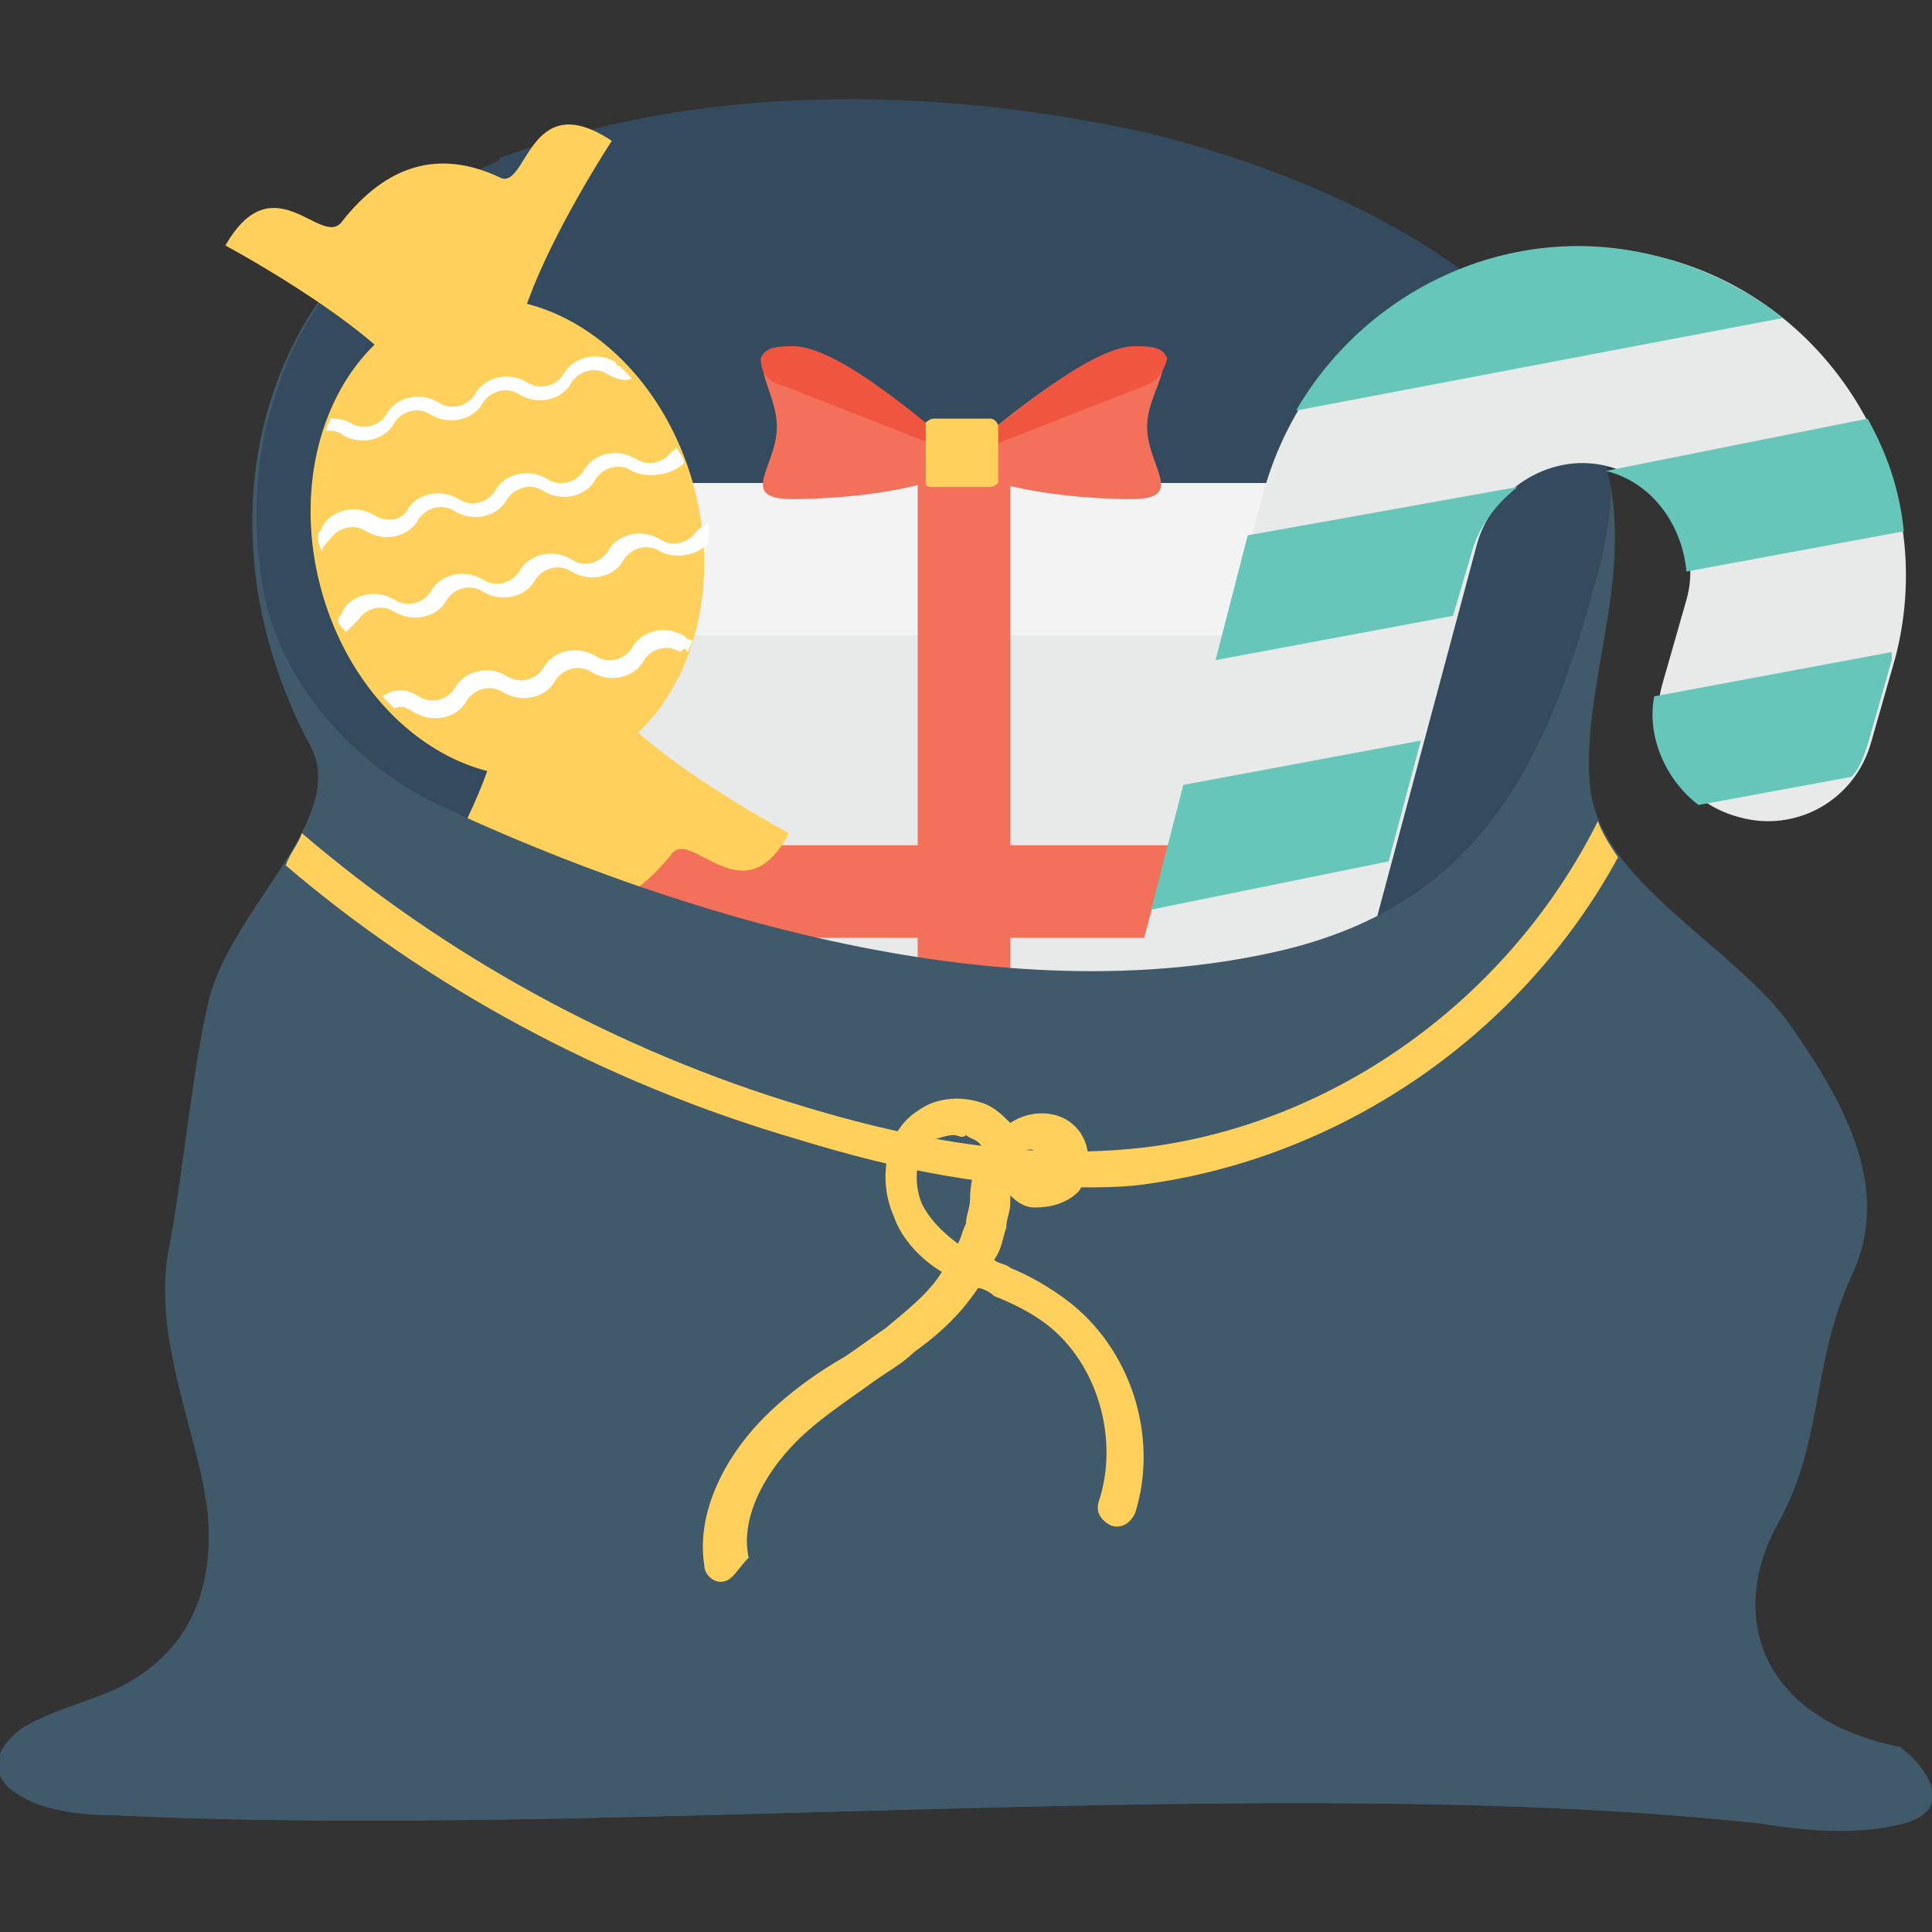 <?xml version="1.0" encoding="utf-8"?>
<!-- Generator: Adobe Illustrator 18.0.0, SVG Export Plug-In . SVG Version: 6.00 Build 0)  -->
<!DOCTYPE svg PUBLIC "-//W3C//DTD SVG 1.1//EN" "http://www.w3.org/Graphics/SVG/1.1/DTD/svg11.dtd">
<svg version="1.1" id="Layer_1" xmlns="http://www.w3.org/2000/svg" xmlns:xlink="http://www.w3.org/1999/xlink" x="0px" y="0px"
	 viewBox="0 0 48 48" enable-background="new 0 0 48 48" xml:space="preserve">
<rect x="0" y="0" width="48" height="48" fill="#333333" stroke="none"/>
<g>
	<g>
		<g>
			<path fill="#415A6B" d="M5.2,24.8c-0.4,1.6-0.7,4.7-1,6.2c-0.4,2,0.5,4.1,0.9,6.1c0.3,1.9-0.1,3.9-2.3,4.9
				c-0.7,0.3-1.5,0.5-2.2,0.9c-0.6,0.4-0.9,1-0.4,1.5C0.9,45,2,45.1,2.9,45.1c12.2,0.6,28.9-1.1,40.8,0.2c1.2,0.1,2.5,0.3,3.6,0
				c1.1-0.3,0.7-1.3-0.2-1.8c-3.4-0.7-4.3-3.3-3-5.6c1.2-2,0.8-3.9,1.8-6.1c1-2-0.1-4.2-1.5-6.2c-1.4-2-4.7-3.5-5-6
				c-0.2-2.4,1-5,0.5-7.5c-0.8-4.5-6.2-7.4-11.5-8.7c-5.4-1.2-11.2-1.2-16,0.6c0,0-0.1,0-0.1,0.1c-5.8,2.2-7.6,8.8-4.6,14.4
				C8.7,20.3,5.8,22.5,5.2,24.8z"/>
		</g>
		<g>
			<path fill="#344A5E" d="M31.9,23.6c4.5-1.1,6.4-4.1,7.7-9c0.2-0.6,0.5-2,0.4-2.6c-0.8-4.5-6.2-7.4-11.5-8.7
				c-5.4-1.2-11.2-1.2-16,0.6c0,0-0.1,0-0.1,0.1C8,5.7,5.8,10,6.5,14.4c0.3,2.3,2.1,4.5,4.4,5.6C15.6,22.2,24.3,25.4,31.9,23.6z"/>
		</g>
		<g>
			<g>
				<g>
					<g>
						<path fill="#F3F3F3" d="M12.9,13v2.8h22V13c0-0.5-0.4-1-1-1H13.9C13.3,12.1,12.9,12.5,12.9,13z"/>
					</g>
					<g>
						<path fill="#E8EAE9" d="M34,30.4V15.8H13.8v14.6c0,0.5,0.4,1,1,1h18.3C33.6,31.3,34,30.9,34,30.4z"/>
					</g>
				</g>
				<rect x="13.8" y="21" fill="#F3705A" width="20.2" height="2.3"/>
				<rect x="22.8" y="11.1" fill="#F3705A" width="2.3" height="20.2"/>
			</g>
			<g>
				<g>
					<g>
						<g>
							<g>
								<path fill="#F3705A" d="M28.1,8.7c-1.2,0-3.5,2-4.4,2.8l0,0c0.9,0.7,3.2,0.9,4.4,0.9c1.4,0,0.4-0.8,0.4-1.8
									S29.6,8.7,28.1,8.7z"/>
							</g>
							<g>
								<path fill="#F05540" d="M28.4,9.6l-4.6,1.8c0.9-0.7,3.2-2.8,4.4-2.8c0.6,0,0.7,0.1,0.8,0.3C28.9,9.3,28.7,9.5,28.4,9.6z"/>
							</g>
						</g>
						<g>
							<g>
								<path fill="#F3705A" d="M19.7,8.7c1.2,0,3.5,2,4.4,2.8l0,0c-0.9,0.7-3.2,0.9-4.4,0.9c-1.4,0-0.4-0.8-0.4-1.8
									S18.3,8.7,19.7,8.7z"/>
							</g>
							<g>
								<path fill="#F05540" d="M19.5,9.6l4.6,1.8c-0.9-0.7-3.2-2.8-4.4-2.8c-0.6,0-0.7,0.1-0.8,0.3C18.9,9.3,19.1,9.5,19.5,9.6z"/>
							</g>
						</g>
					</g>
				</g>
				<path fill="#FFD15C" d="M24.6,10.4h-1.4c-0.1,0-0.2,0.1-0.2,0.1V12c0,0.1,0.1,0.1,0.2,0.1h1.4c0.1,0,0.2-0.1,0.2-0.1v-1.4
					C24.8,10.5,24.7,10.4,24.6,10.4z"/>
			</g>
		</g>
		<g>
			<g>
				<g>
					<path fill="#FFD15C" d="M12.8,9.3c-0.3-1.7,2.4-5.8,2.4-5.8c-2.1-1.4-2.1,1.3-2.8,0.9c-1.5-0.7-2.8-0.3-3.9,1.1
						C8,6.2,6.8,4,5.6,6.1c0,0,4.3,2.3,4.9,3.9C11.3,9.7,12,9.5,12.8,9.3z"/>
				</g>
				<g>
					<path fill="#FFD15C" d="M12.4,17.4c0.3,1.7-2.4,5.8-2.4,5.8c2.1,1.4,2.1-1.3,2.8-0.9c1.5,0.7,2.8,0.3,3.9-1.1
						c0.5-0.6,1.8,1.6,2.9-0.5c0,0-4.3-2.3-4.9-3.9C14,16.9,13.2,17.1,12.4,17.4z"/>
				</g>
				
					<ellipse transform="matrix(-0.253 -0.968 0.968 -0.253 2.919 28.916)" fill="#FFD15C" cx="12.6" cy="13.3" rx="6" ry="4.8"/>
				<g>
					<path fill="#FFFFFF" d="M17.3,13.2c-0.2,0.3-0.6,0.4-0.9,0.2c-0.5-0.3-1.1-0.1-1.3,0.3c-0.2,0.3-0.6,0.4-0.9,0.2
						c-0.5-0.3-1.1-0.1-1.3,0.3c-0.2,0.3-0.6,0.4-0.9,0.2c-0.5-0.3-1.1-0.1-1.3,0.3c-0.2,0.3-0.6,0.4-0.9,0.2
						c-0.5-0.3-1.1-0.1-1.3,0.3c0,0.1-0.1,0.1-0.1,0.2c0,0.1,0.1,0.2,0.2,0.3c0.1-0.1,0.2-0.2,0.3-0.3c0.2-0.3,0.6-0.4,0.9-0.2
						c0.5,0.3,1.1,0.1,1.3-0.3c0.2-0.3,0.6-0.4,0.9-0.2c0.5,0.3,1.1,0.1,1.3-0.3c0.2-0.3,0.6-0.4,0.9-0.2c0.5,0.3,1.1,0.1,1.3-0.3
						c0.2-0.3,0.6-0.4,0.9-0.2c0.4,0.2,0.9,0.1,1.2-0.2c0-0.2,0-0.3,0-0.5C17.4,13.1,17.3,13.2,17.3,13.2z"/>
					<path fill="#FFFFFF" d="M8.2,10.4c0,0.1-0.1,0.2-0.1,0.3c0.1,0,0.3,0,0.4,0.1c0.5,0.3,1.1,0.1,1.3-0.3c0.2-0.3,0.6-0.4,0.9-0.2
						c0.5,0.3,1.1,0.1,1.3-0.3c0.2-0.3,0.6-0.4,0.9-0.2c0.5,0.3,1.1,0.1,1.3-0.3c0.2-0.3,0.6-0.4,0.9-0.2c0.2,0.1,0.4,0.2,0.6,0.1
						c-0.1-0.1-0.2-0.2-0.3-0.3c0,0-0.1,0-0.1-0.1c-0.5-0.3-1.1-0.1-1.3,0.3c-0.2,0.3-0.6,0.4-0.9,0.2c-0.5-0.3-1.1-0.1-1.3,0.3
						c-0.2,0.3-0.6,0.4-0.9,0.2c-0.5-0.3-1.1-0.1-1.3,0.3c-0.2,0.3-0.6,0.4-0.9,0.2C8.5,10.4,8.3,10.4,8.2,10.4z"/>
					<path fill="#FFFFFF" d="M8.2,13.4c0.2-0.3,0.6-0.4,0.9-0.2c0.5,0.3,1.1,0.1,1.3-0.3c0.2-0.3,0.6-0.4,0.9-0.2
						c0.5,0.3,1.1,0.1,1.3-0.3c0.2-0.3,0.6-0.4,0.9-0.2c0.5,0.3,1.1,0.1,1.3-0.3c0.2-0.3,0.6-0.4,0.9-0.2c0.4,0.2,1,0.1,1.3-0.2
						c0-0.1-0.1-0.2-0.2-0.4c0,0,0,0.1-0.1,0.1c-0.2,0.3-0.6,0.4-0.9,0.2c-0.5-0.3-1.1-0.1-1.3,0.3c-0.2,0.3-0.6,0.4-0.9,0.2
						c-0.5-0.3-1.1-0.1-1.3,0.3c-0.2,0.3-0.6,0.4-0.9,0.2c-0.5-0.3-1.1-0.1-1.3,0.3C10,12.9,9.6,13,9.3,12.8
						c-0.5-0.3-1.1-0.1-1.3,0.3c0,0.1-0.1,0.1-0.1,0.2c0,0.1,0,0.2,0.1,0.4C8,13.6,8.1,13.5,8.2,13.4z"/>
					<path fill="#FFFFFF" d="M17.1,16.2c0-0.1,0.1-0.2,0.1-0.3c-0.1,0-0.1,0-0.2-0.1c-0.5-0.3-1.1-0.1-1.3,0.3
						c-0.2,0.3-0.6,0.4-0.9,0.2c-0.5-0.3-1.1-0.1-1.3,0.3c-0.2,0.3-0.6,0.4-0.9,0.2c-0.5-0.3-1.1-0.1-1.3,0.3
						c-0.2,0.3-0.6,0.4-0.9,0.2c-0.3-0.2-0.6-0.2-0.9,0c0.1,0.1,0.2,0.2,0.3,0.3c0.2-0.1,0.3,0,0.5,0.1c0.5,0.3,1.1,0.1,1.3-0.3
						c0.2-0.3,0.6-0.4,0.9-0.2c0.5,0.3,1.1,0.1,1.3-0.3c0.2-0.3,0.6-0.4,0.9-0.2c0.5,0.3,1.1,0.1,1.3-0.3c0.2-0.3,0.6-0.4,0.9-0.2
						C17,16.1,17,16.1,17.1,16.2z"/>
				</g>
			</g>
		</g>
		<g>
			<g>
				<g>
					<g>
						<path fill="#E8EAE9" d="M29.2,30.8c-1.5-0.4-2.3-1.9-1.9-3.3l4.1-15.3c1.2-4.3,5.6-6.9,9.9-5.8s6.9,5.6,5.8,9.9l-0.6,2.1
							c-0.4,1.5-1.9,2.3-3.3,1.9c-1.5-0.4-2.3-1.9-1.9-3.3l0.6-2.1c0.4-1.4-0.5-2.9-1.9-3.3c-1.4-0.4-2.9,0.5-3.3,1.9l-4.1,15.3
							C32.1,30.3,30.6,31.2,29.2,30.8z"/>
					</g>
				</g>
				<g>
					<path fill="#66C6B9" d="M27.2,27.5c-0.1,0.4-0.1,0.8,0,1.2l5.7-1.1l0.8-3.1l-5.9,1.1L27.2,27.5z"/>
					<path fill="#66C6B9" d="M42.2,20l3.8-0.7c0.2-0.2,0.3-0.5,0.4-0.8l0.6-2.1c0-0.1,0-0.1,0-0.2l-5.9,1.1
						C40.9,18.3,41.4,19.4,42.2,20z"/>
					<polygon fill="#66C6B9" points="29.4,19.5 28.6,22.6 34.5,21.4 35.3,18.4 					"/>
					<path fill="#66C6B9" d="M39.9,11.7c1.2,0.3,1.9,1.4,2,2.5l5.4-1c-0.1-1-0.4-1.9-0.9-2.8L39.9,11.7
						C39.8,11.7,39.8,11.7,39.9,11.7z"/>
					<path fill="#66C6B9" d="M36.6,13.6c0.2-0.6,0.6-1.1,1.1-1.5L31,13.3l-0.8,3.1l5.9-1.1L36.6,13.6z"/>
					<path fill="#66C6B9" d="M41.3,6.4c-3.6-1-7.3,0.7-9.1,3.8l12.1-2.3C43.4,7.2,42.4,6.7,41.3,6.4z"/>
				</g>
			</g>
		</g>
		<g>
			<path fill="#415A6B" d="M7,9.4c-0.2,0.4-0.3,0.9-0.4,1.3C6.7,10.3,6.8,9.9,7,9.4z"/>
			<path fill="#415A6B" d="M47.3,45.3c-1.1,0.3-2.4,0.2-3.6,0C31.8,44,15.1,45.7,2.9,45.1c-0.9,0-2.1-0.2-2.6-0.7
				C-0.3,44,0,43.3,0.7,43c0.6-0.4,1.5-0.6,2.2-0.9c2.2-1,2.6-3,2.2-4.9c-0.3-2-1.2-4.1-0.9-6.1c0.3-1.5,0.6-4.6,1-6.2
				c0.6-2.4,3.5-4.6,2.5-6.4c-0.6-1.1-1-2.3-1.2-3.5C7,17.1,8.7,19,10.9,20c4.7,2.2,13.4,5.4,21,3.6c4.5-1.1,6.4-4.1,7.7-9
				c0.2-0.6,0.5-2,0.4-2.6c0.5,2.6-0.7,5.1-0.5,7.5c0.2,2.4,3.6,4,5,6c1.4,2,2.5,4.1,1.5,6.2c-1,2.2-0.7,4.1-1.8,6.1
				c-1.3,2.3-0.5,4.9,3,5.6C48,44,48.5,45,47.3,45.3z"/>
		</g>
		<path fill="#FFD15C" d="M40.2,21.3c-0.2-0.3-0.4-0.6-0.5-0.9c-2.2,4.4-6.5,7.5-11.2,8.1c-2.5,0.3-5.2,0-8.5-1
			c-4.7-1.4-9-3.8-12.5-6.8c-0.1,0.3-0.3,0.5-0.4,0.8c3.5,3,7.9,5.4,12.7,6.8c2.6,0.8,4.8,1.2,6.9,1.2c0.7,0,1.3,0,1.9-0.1
			C33.4,28.7,37.8,25.7,40.2,21.3z"/>
		<g>
			<path fill="#FFD15C" d="M17.9,39.3c-0.2,0-0.4-0.2-0.4-0.4c-0.2-1.2,0.4-2.6,1.5-3.7c0.6-0.6,1.3-1.1,2-1.5
				c0.3-0.2,0.7-0.5,1-0.7c0.6-0.5,1.1-0.9,1.4-1.4c-0.5-0.3-1-0.8-1.2-1.4c-0.4-0.9-0.2-2.1,0.6-2.6c0.4-0.3,1-0.4,1.6-0.2
				c0.3,0.1,0.5,0.3,0.7,0.5c0.3-0.2,0.7-0.3,1.1-0.2c0.4,0.1,0.7,0.4,0.8,0.8c0.1,0.4,0,0.8-0.2,1.1c-0.3,0.3-0.7,0.4-1.1,0.4
				c-0.2,0-0.4-0.1-0.6-0.3c0,0.1,0,0.1,0,0.2c0,0.2-0.1,0.4-0.1,0.6c-0.1,0.3-0.1,0.5-0.3,0.8c0.1,0.1,0.3,0.1,0.4,0.2
				c0.5,0.2,1,0.5,1.4,0.8c1.6,1.2,2.3,3.4,1.7,5.3c-0.1,0.2-0.3,0.4-0.6,0.3c-0.2-0.1-0.4-0.3-0.3-0.6c0.5-1.5,0-3.4-1.3-4.4
				c-0.4-0.3-0.8-0.5-1.3-0.7c-0.1-0.1-0.3-0.2-0.4-0.2c-0.4,0.6-0.9,1.1-1.6,1.6c-0.3,0.3-0.7,0.5-1.1,0.8
				c-0.7,0.5-1.3,0.9-1.8,1.4c-0.9,0.9-1.4,2-1.2,2.9C18.3,39,18.2,39.3,17.9,39.3C17.9,39.3,17.9,39.3,17.9,39.3z M23.7,28.2
				c-0.2,0-0.4,0.1-0.5,0.1c-0.5,0.4-0.5,1.1-0.3,1.6c0.2,0.4,0.5,0.7,0.9,1c0.1-0.2,0.1-0.3,0.2-0.5c0-0.2,0.1-0.4,0.1-0.6
				c0-0.4,0.1-0.7,0.2-1.1c0-0.1,0.1-0.1,0.1-0.2c-0.1-0.2-0.3-0.2-0.4-0.3C23.9,28.3,23.8,28.2,23.7,28.2z M25.3,28.7
				C25.3,28.7,25.3,28.7,25.3,28.7c0,0.1,0,0.2,0.1,0.3c0,0.1,0.1,0.1,0.2,0.2c0.1,0,0.2,0,0.3-0.1c0.1-0.1,0.1-0.2,0-0.3
				c0-0.1-0.1-0.2-0.2-0.2C25.6,28.5,25.4,28.6,25.3,28.7z"/>
		</g>
	</g>
</g>
</svg>
